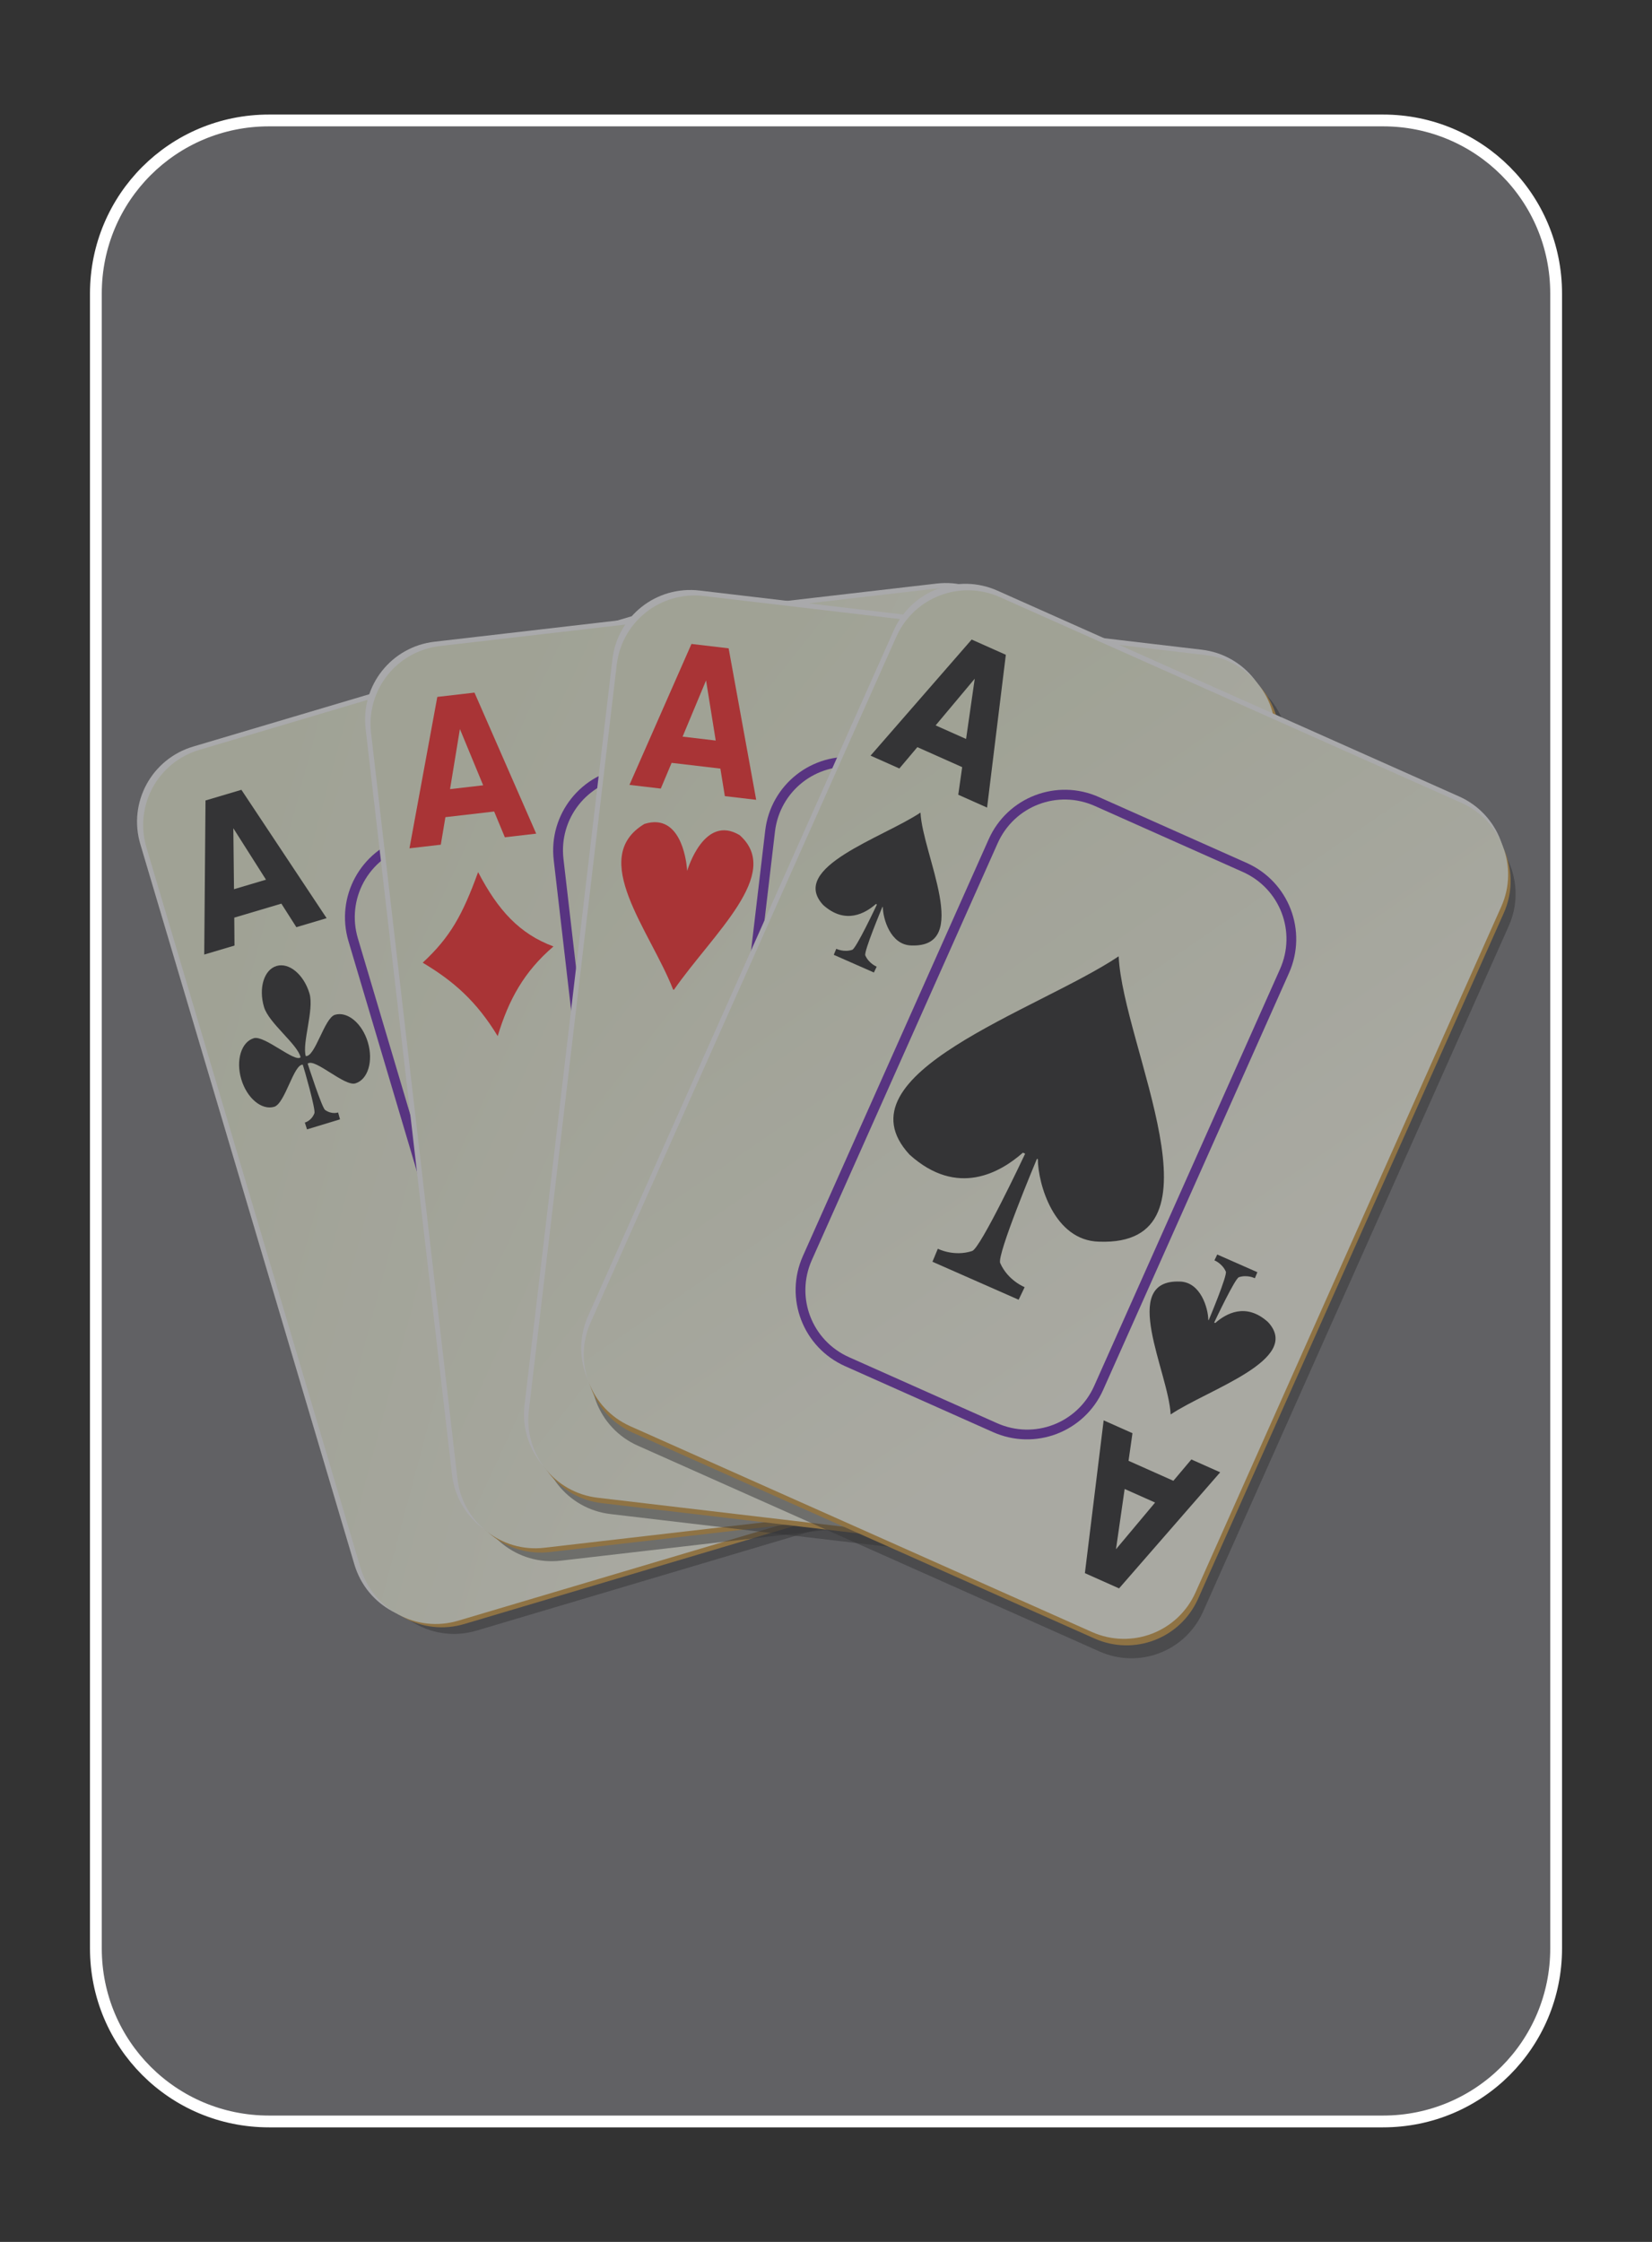 <?xml version="1.0" encoding="UTF-8" standalone="no"?>
<!-- Created with Inkscape (http://www.inkscape.org/) -->

<svg
   xmlns:dc="http://purl.org/dc/elements/1.1/"
   xmlns:cc="http://creativecommons.org/ns#"
   xmlns:rdf="http://www.w3.org/1999/02/22-rdf-syntax-ns#"
   xmlns:svg="http://www.w3.org/2000/svg"
   xmlns="http://www.w3.org/2000/svg"
   xmlns:xlink="http://www.w3.org/1999/xlink"
   xmlns:sodipodi="http://sodipodi.sourceforge.net/DTD/sodipodi-0.dtd"
   xmlns:inkscape="http://www.inkscape.org/namespaces/inkscape"
   id="svg2"
   height="190"
   width="140"
   y="0"
   x="0"
   version="1.0"
   sodipodi:version="0.32"
   inkscape:version="0.48.1 r9760"
   sodipodi:docname="nicubunu_Card_backs_frame.svg">
  <rect width="100%" height="100%" fill="#333333" stroke="none"/>
  <sodipodi:namedview
     id="base"
     pagecolor="#ffffff"
     bordercolor="#666666"
     borderopacity="1.0"
     inkscape:pageopacity="0.0"
     inkscape:pageshadow="2"
     inkscape:window-width="1920"
     inkscape:window-height="1007"
     inkscape:zoom="4.0315789"
     inkscape:cx="-25.992168"
     inkscape:cy="95"
     inkscape:window-x="0"
     inkscape:window-y="24"
     inkscape:current-layer="svg2"
     showgrid="false"
     inkscape:window-maximized="1" />
  <defs
     id="defs3">
    <linearGradient
       id="linearGradient8302">
      <stop
         id="stop8314"
         offset="0"
         style="stop-color:#830007;stop-opacity:1;" />
      <stop
         id="stop8316"
         offset="1"
         style="stop-color:#ff0000;stop-opacity:1;" />
    </linearGradient>
    <linearGradient
       id="linearGradient2060">
      <stop
         id="stop2062"
         offset="0"
         style="stop-color:#ebf0d0;stop-opacity:1;" />
      <stop
         id="stop2064"
         offset="1"
         style="stop-color:#ffffeb;stop-opacity:1;" />
    </linearGradient>
    <linearGradient
       gradientTransform="translate(0,-1)"
       gradientUnits="userSpaceOnUse"
       xlink:href="#linearGradient2060"
       id="linearGradient4853"
       y2="128.695"
       x2="109"
       y1="63.1"
       x1="2" />
    <linearGradient
       gradientTransform="scale(0.854, 1.171)"
       gradientUnits="userSpaceOnUse"
       xlink:href="#linearGradient8302"
       id="linearGradient8318"
       y2="18.728"
       x2="36.52"
       y1="146.617"
       x1="138.234" />
    <linearGradient
       gradientTransform="matrix(0.855,0,0,1.169,-144.986,-13.609)"
       gradientUnits="userSpaceOnUse"
       xlink:href="#linearGradient8302"
       id="linearGradient9086"
       y2="140.454"
       x2="146.399"
       y1="17.153"
       x1="22.029" />
    <linearGradient
       gradientTransform="translate(0,-1)"
       gradientUnits="userSpaceOnUse"
       xlink:href="#linearGradient2060"
       id="linearGradient12508"
       y2="128.695"
       x2="109"
       y1="63.1"
       x1="2" />
    <linearGradient
       gradientTransform="translate(0,-1)"
       gradientUnits="userSpaceOnUse"
       xlink:href="#linearGradient2060"
       id="linearGradient12510"
       y2="128.695"
       x2="109"
       y1="63.1"
       x1="2" />
    <linearGradient
       gradientTransform="translate(0,-1)"
       gradientUnits="userSpaceOnUse"
       xlink:href="#linearGradient2060"
       id="linearGradient12512"
       y2="128.695"
       x2="109"
       y1="63.1"
       x1="2" />
    <linearGradient
       gradientTransform="translate(0,-1)"
       gradientUnits="userSpaceOnUse"
       xlink:href="#linearGradient2060"
       id="linearGradient12514"
       y2="128.695"
       x2="109"
       y1="63.1"
       x1="2" />
    <linearGradient
       inkscape:collect="always"
       xlink:href="#linearGradient2060"
       id="linearGradient3903"
       gradientUnits="userSpaceOnUse"
       gradientTransform="translate(0,-1)"
       x1="2"
       y1="63.1"
       x2="109"
       y2="128.695" />
    <linearGradient
       inkscape:collect="always"
       xlink:href="#linearGradient2060"
       id="linearGradient3905"
       gradientUnits="userSpaceOnUse"
       gradientTransform="translate(0,-1)"
       x1="2"
       y1="63.1"
       x2="109"
       y2="128.695" />
    <linearGradient
       inkscape:collect="always"
       xlink:href="#linearGradient2060"
       id="linearGradient3907"
       gradientUnits="userSpaceOnUse"
       gradientTransform="translate(0,-1)"
       x1="2"
       y1="63.1"
       x2="109"
       y2="128.695" />
    <linearGradient
       inkscape:collect="always"
       xlink:href="#linearGradient2060"
       id="linearGradient3909"
       gradientUnits="userSpaceOnUse"
       gradientTransform="translate(0,-1)"
       x1="2"
       y1="63.1"
       x2="109"
       y2="128.695" />
  </defs>
  <path
     id="path1385"
     style="fill:#e5e5f0;fill-opacity:0.26;stroke:#ffffff;stroke-opacity:1"
     d="m 22.792,10.208 94.417,0 c 8.125,0 14.667,6.541 14.667,14.667 l 0,140.25 c 0,8.125 -6.541,14.667 -14.667,14.667 l -94.417,0 C 14.666,179.792 8.125,173.25 8.125,165.125 l 0,-140.25 c 0,-8.125 6.541,-14.667 14.667,-14.667 z"
     inkscape:connector-curvature="0" />
  <g
     id="g6732"
     transform="matrix(0.416,0,0,0.416,193.26,57.589)"
     style="opacity:0.46">
    <g
       id="g6340"
       transform="matrix(0.959,-0.285,0.285,0.959,-441.782,17.538)">
      <g
         id="g6342">
        <path
           id="path6344"
           style="fill:#000000;fill-opacity:0.498;stroke:none"
           d="m 21,5 103,0 c 8.864,0 16,7.136 16,16 l 0,153 c 0,8.864 -7.136,16 -16,16 L 21,190 C 12.136,190 5,182.864 5,174 L 5,21 C 5,12.136 12.136,5 21,5 z"
           inkscape:connector-curvature="0" />
        <path
           id="path6346"
           style="fill:#ffffff;fill-opacity:1;stroke:none"
           d="m 17,1 103,0 c 8.864,0 16,7.136 16,16 l 0,153 c 0,8.864 -7.136,16 -16,16 L 17,186 C 8.136,186 1,178.864 1,170 L 1,17 C 1,8.136 8.136,1 17,1 z"
           inkscape:connector-curvature="0" />
        <path
           id="path6348"
           style="fill:#c7891f;fill-opacity:1;stroke:none"
           d="m 19,3 103,0 c 8.864,0 16,7.136 16,16 l 0,153 c 0,8.864 -7.136,16 -16,16 L 19,188 C 10.136,188 3,180.864 3,172 L 3,19 C 3,10.136 10.136,3 19,3 z"
           inkscape:connector-curvature="0" />
        <path
           id="path6350"
           style="fill:url(#linearGradient3903);fill-opacity:1;stroke:none"
           d="m 18,2 103,0 c 8.864,0 16,7.136 16,16 l 0,153 c 0,8.864 -7.136,16 -16,16 L 18,187 C 9.136,187 2,179.864 2,171 L 2,18 C 2,9.136 9.136,2 18,2 z"
           inkscape:connector-curvature="0" />
        <path
           id="rect2941"
           style="fill:#4f00a4;fill-opacity:1;stroke:none"
           d="m 53,31 c -9.401,0 -17,7.599 -17,17 l 0,93 c 0,9.401 7.599,17 17,17 l 33,0 c 9.401,0 17,-7.599 17,-17 l 0,-93 C 103,38.599 95.401,31 86,31 l -33,0 z m 0,2 33,0 c 8.327,0 15,6.673 15,15 l 0,93 c 0,8.327 -6.673,15 -15,15 l -33,0 c -8.327,0 -15,-6.673 -15,-15 l 0,-93 c 0,-8.327 6.673,-15 15,-15 z"
           inkscape:connector-curvature="0" />
      </g>
      <path
         id="text1481"
         style="font-size:37.419px;font-style:normal;font-variant:normal;font-weight:bold;font-stretch:normal;writing-mode:lr-tb;text-anchor:start;fill:#000000;fill-opacity:1;stroke:none;font-family:Bitstream Vera Sans"
         d="m 25.079,36.775 -10.001,0 -1.578,5.465 -6.429,0 9.187,-30 7.626,0 9.187,30 -6.429,0 -1.562,-5.465 m -8.406,-5.566 6.795,0 -3.389,-11.936 -3.406,11.936"
         inkscape:connector-curvature="0" />
      <path
         id="text4064"
         style="font-size:37.419px;font-style:normal;font-variant:normal;font-weight:bold;font-stretch:normal;writing-mode:lr-tb;text-anchor:start;fill:#000000;fill-opacity:1;stroke:none;font-family:Bitstream Vera Sans"
         d="m 113.611,152.096 10.001,0 1.578,-5.465 6.429,0 -9.187,30 -7.626,0 -9.187,-30 6.429,0 1.562,5.465 m 8.406,5.566 -6.795,0 3.389,11.936 3.406,-11.936"
         inkscape:connector-curvature="0" />
      <path
         id="path908"
         style="fill:#000000;fill-opacity:1;fill-rule:evenodd;stroke:none"
         d="m 20.527,48.665 c -2.666,0 -4.83,3.264 -4.83,7.286 0,3.427 4.392,9.192 4.222,11.93 -1.41,0.782 -5.767,-6.438 -8.019,-6.438 -2.666,0 -4.83,3.264 -4.83,7.286 0,4.022 2.163,7.286 4.83,7.286 2.313,0 6.276,-7.214 8.019,-6.563 0.033,0.934 -0.06,9.542 -0.551,10.162 -1.061,1.341 -2.406,1.251 -2.406,1.251 l 0.028,1.46 7.024,-0.042 0.028,-1.46 c 3e-6,0 -1.335,0.103 -2.396,-1.237 C 21.156,78.969 20.937,69.802 20.933,69.507 l 0.055,0 0,0.014 c 1.707,-0.64 5.806,6.632 8.102,6.632 2.666,0 4.83,-3.264 4.83,-7.286 0,-4.022 -2.163,-7.286 -4.83,-7.286 -2.243,0 -6.308,7.101 -8.093,6.368 0.025,-2.805 4.36,-8.576 4.36,-11.999 0,-4.022 -2.163,-7.286 -4.83,-7.286 z"
         inkscape:connector-curvature="0" />
      <path
         id="path4052"
         style="fill:#000000;fill-opacity:1;fill-rule:evenodd;stroke:none"
         d="m 117.418,139.963 c 2.666,0 4.83,-3.264 4.83,-7.286 0,-3.427 -4.392,-9.192 -4.222,-11.93 1.41,-0.782 5.767,6.438 8.019,6.438 2.666,0 4.83,-3.264 4.83,-7.286 0,-4.022 -2.163,-7.286 -4.83,-7.286 -2.313,0 -6.276,7.214 -8.019,6.563 -0.033,-0.934 0.06,-9.542 0.551,-10.162 1.061,-1.341 2.406,-1.251 2.406,-1.251 l -0.028,-1.46 -7.024,0.042 -0.028,1.46 c 0,0 1.335,-0.103 2.397,1.237 0.488,0.617 0.708,9.784 0.712,10.079 l -0.055,0 0,-0.014 c -1.707,0.64 -5.806,-6.632 -8.102,-6.632 -2.666,0 -4.83,3.264 -4.83,7.286 0,4.022 2.163,7.286 4.83,7.286 2.243,0 6.308,-7.101 8.093,-6.368 -0.025,2.805 -4.36,8.576 -4.36,11.999 0,4.022 2.163,7.286 4.83,7.286 z"
         inkscape:connector-curvature="0" />
      <path
         id="path4078"
         style="fill:#000000;fill-opacity:1;fill-rule:evenodd;stroke:none"
         d="m 69.529,59.05 c -5.726,0 -10.372,7.013 -10.372,15.656 0,7.363 9.432,19.751 9.066,25.635 -3.028,1.681 -12.385,-13.833 -17.221,-13.833 -5.726,0 -10.372,7.013 -10.372,15.656 0,8.643 4.646,15.656 10.372,15.656 4.966,0 13.477,-15.502 17.221,-14.102 0.07,2.007 -0.129,20.505 -1.183,21.837 -2.279,2.881 -5.166,2.689 -5.166,2.689 l 0.059,3.137 15.083,-0.09 0.059,-3.137 c 6e-6,0 -2.867,0.222 -5.146,-2.659 -1.049,-1.326 -1.521,-21.024 -1.529,-21.658 l 0.119,0 0,0.03 c 3.666,-1.375 12.468,14.251 17.399,14.252 5.726,0 10.372,-7.013 10.372,-15.656 0,-8.643 -4.646,-15.656 -10.372,-15.656 -4.816,0 -13.546,15.258 -17.379,13.684 C 70.593,94.461 79.901,82.061 79.901,74.706 79.901,66.063 75.255,59.05 69.529,59.05 z"
         inkscape:connector-curvature="0" />
    </g>
    <g
       id="g6465"
       transform="matrix(0.993,-0.115,0.115,0.993,-393.033,-6.742)">
      <g
         id="g6467">
        <path
           id="path6469"
           style="fill:#000000;fill-opacity:0.498;stroke:none"
           d="m 21,5 103,0 c 8.864,0 16,7.136 16,16 l 0,153 c 0,8.864 -7.136,16 -16,16 L 21,190 C 12.136,190 5,182.864 5,174 L 5,21 C 5,12.136 12.136,5 21,5 z"
           inkscape:connector-curvature="0" />
        <path
           id="path6471"
           style="fill:#ffffff;fill-opacity:1;stroke:none"
           d="m 17,1 103,0 c 8.864,0 16,7.136 16,16 l 0,153 c 0,8.864 -7.136,16 -16,16 L 17,186 C 8.136,186 1,178.864 1,170 L 1,17 C 1,8.136 8.136,1 17,1 z"
           inkscape:connector-curvature="0" />
        <path
           id="path6473"
           style="fill:#c7891f;fill-opacity:1;stroke:none"
           d="m 19,3 103,0 c 8.864,0 16,7.136 16,16 l 0,153 c 0,8.864 -7.136,16 -16,16 L 19,188 C 10.136,188 3,180.864 3,172 L 3,19 C 3,10.136 10.136,3 19,3 z"
           inkscape:connector-curvature="0" />
        <path
           id="path6475"
           style="fill:url(#linearGradient3905);fill-opacity:1;stroke:none"
           d="m 18,2 103,0 c 8.864,0 16,7.136 16,16 l 0,153 c 0,8.864 -7.136,16 -16,16 L 18,187 C 9.136,187 2,179.864 2,171 L 2,18 C 2,9.136 9.136,2 18,2 z"
           inkscape:connector-curvature="0" />
        <path
           id="path6477"
           style="fill:#4f00a4;fill-opacity:1;stroke:none"
           d="m 53,31 c -9.401,0 -17,7.599 -17,17 l 0,93 c 0,9.401 7.599,17 17,17 l 33,0 c 9.401,0 17,-7.599 17,-17 l 0,-93 C 103,38.599 95.401,31 86,31 l -33,0 z m 0,2 33,0 c 8.327,0 15,6.673 15,15 l 0,93 c 0,8.327 -6.673,15 -15,15 l -33,0 c -8.327,0 -15,-6.673 -15,-15 l 0,-93 c 0,-8.327 6.673,-15 15,-15 z"
           inkscape:connector-curvature="0" />
      </g>
      <path
         id="path6479"
         style="font-size:37.419px;font-style:normal;font-variant:normal;font-weight:bold;font-stretch:normal;writing-mode:lr-tb;text-anchor:start;fill:#ff0000;fill-opacity:1;stroke:none;font-family:Bitstream Vera Sans"
         d="m 25.079,36.775 -10.001,0 -1.578,5.465 -6.429,0 9.187,-30 7.626,0 9.187,30 -6.429,0 -1.562,-5.465 m -8.406,-5.566 6.795,0 -3.389,-11.936 -3.406,11.936"
         inkscape:connector-curvature="0" />
      <path
         id="text3802"
         style="font-size:37.419px;font-style:normal;font-variant:normal;font-weight:bold;font-stretch:normal;writing-mode:lr-tb;text-anchor:start;fill:#ff0000;fill-opacity:1;stroke:none;font-family:Bitstream Vera Sans"
         d="m 113.611,152.096 10.001,0 1.578,-5.465 6.429,0 -9.187,30 -7.626,0 -9.187,-30 6.429,0 1.562,5.465 m 8.406,5.566 -6.795,0 3.389,11.936 3.406,-11.936"
         inkscape:connector-curvature="0" />
      <path
         id="path1608"
         style="fill:#ff0000;fill-opacity:1;fill-rule:evenodd;stroke:none"
         d="M 20.41,48.665 C 16.284,56.91 13.275,61.163 7.07,65.705 12.942,70.192 17.083,74.829 20.53,82.325 23.609,75.204 27.377,69.895 33.92,65.482 27.338,62.133 23.527,56.828 20.41,48.665 z"
         inkscape:connector-curvature="0" />
      <path
         id="path1518"
         style="fill:#ff0000;fill-opacity:1;fill-rule:evenodd;stroke:none"
         d="m 118.34,106.34 c -4.126,8.245 -7.134,12.498 -13.34,17.04 5.872,4.487 10.013,9.124 13.46,16.62 3.079,-7.121 6.846,-12.43 13.39,-16.843 -6.582,-3.349 -10.393,-8.654 -13.51,-16.817 z"
         inkscape:connector-curvature="0" />
      <path
         id="path3794"
         style="fill:#ff0000;fill-opacity:1;fill-rule:evenodd;stroke:none"
         d="M 69.276,59.05 C 60.416,76.768 53.956,85.906 40.63,95.665 53.241,105.307 62.132,115.272 69.536,131.38 76.148,116.078 84.238,104.67 98.29,95.187 84.155,87.991 75.972,76.592 69.276,59.05 z"
         inkscape:connector-curvature="0" />
    </g>
    <g
       id="g6575"
       transform="matrix(0.993,0.117,-0.117,0.993,-338.813,-21.109)">
      <g
         id="g6577">
        <path
           id="path6579"
           style="fill:#000000;fill-opacity:0.498;stroke:none"
           d="m 21,5 103,0 c 8.864,0 16,7.136 16,16 l 0,153 c 0,8.864 -7.136,16 -16,16 L 21,190 C 12.136,190 5,182.864 5,174 L 5,21 C 5,12.136 12.136,5 21,5 z"
           inkscape:connector-curvature="0" />
        <path
           id="path6581"
           style="fill:#ffffff;fill-opacity:1;stroke:none"
           d="m 17,1 103,0 c 8.864,0 16,7.136 16,16 l 0,153 c 0,8.864 -7.136,16 -16,16 L 17,186 C 8.136,186 1,178.864 1,170 L 1,17 C 1,8.136 8.136,1 17,1 z"
           inkscape:connector-curvature="0" />
        <path
           id="path6583"
           style="fill:#c7891f;fill-opacity:1;stroke:none"
           d="m 19,3 103,0 c 8.864,0 16,7.136 16,16 l 0,153 c 0,8.864 -7.136,16 -16,16 L 19,188 C 10.136,188 3,180.864 3,172 L 3,19 C 3,10.136 10.136,3 19,3 z"
           inkscape:connector-curvature="0" />
        <path
           id="path6585"
           style="fill:url(#linearGradient3907);fill-opacity:1;stroke:none"
           d="m 18,2 103,0 c 8.864,0 16,7.136 16,16 l 0,153 c 0,8.864 -7.136,16 -16,16 L 18,187 C 9.136,187 2,179.864 2,171 L 2,18 C 2,9.136 9.136,2 18,2 z"
           inkscape:connector-curvature="0" />
        <path
           id="path6587"
           style="fill:#4f00a4;fill-opacity:1;stroke:none"
           d="m 53,31 c -9.401,0 -17,7.599 -17,17 l 0,93 c 0,9.401 7.599,17 17,17 l 33,0 c 9.401,0 17,-7.599 17,-17 l 0,-93 C 103,38.599 95.401,31 86,31 l -33,0 z m 0,2 33,0 c 8.327,0 15,6.673 15,15 l 0,93 c 0,8.327 -6.673,15 -15,15 l -33,0 c -8.327,0 -15,-6.673 -15,-15 l 0,-93 c 0,-8.327 6.673,-15 15,-15 z"
           inkscape:connector-curvature="0" />
      </g>
      <path
         id="text2070"
         style="font-size:37.419px;font-style:normal;font-variant:normal;font-weight:bold;font-stretch:normal;writing-mode:lr-tb;text-anchor:start;fill:#ff0000;fill-opacity:1;stroke:none;font-family:Bitstream Vera Sans"
         d="m 25.449,36.534 -10.001,0 -1.578,5.465 -6.429,0 9.187,-30 7.626,0 9.187,30 -6.429,0 -1.562,-5.465 m -8.406,-5.566 6.795,0 -3.389,-11.936 -3.406,11.936"
         inkscape:connector-curvature="0" />
      <g
         id="g1605"
         style="fill:#ff0000;fill-opacity:1"
         transform="matrix(0.286,0,0,0.389,-29.034,-9.472)">
        <path
           id="path1585"
           style="fill-rule:evenodd;stroke:none"
           transform="matrix(1.105,0,0,1.08,-12.014,-18.867)"
           d="m 147.206,156.417 c -2.536,0.013 -5.322,0.482 -8.406,1.531 -33.623,19.537 11.705,51.041 30.844,78.094 l 0.553,0.138 c 21.033,-29.569 61.072,-62.108 30.479,-78.232 -24.237,-8.244 -30.711,19.198 -30.938,20.188 -0.197,-0.864 -5.142,-21.806 -22.531,-21.719 z"
           inkscape:connector-curvature="0" />
      </g>
      <path
         id="text15628"
         style="font-size:37.419px;font-style:normal;font-variant:normal;font-weight:bold;font-stretch:normal;writing-mode:lr-tb;text-anchor:start;fill:#ff0000;fill-opacity:1;stroke:none;font-family:Bitstream Vera Sans"
         d="m 113.572,152.466 10.001,0 1.578,-5.465 6.429,0 -9.187,30 -7.626,0 -9.187,-30 6.429,0 1.562,5.465 m 8.406,5.566 -6.795,0 3.389,11.936 3.406,-11.936"
         inkscape:connector-curvature="0" />
      <g
         id="g15632"
         style="fill:#ff0000;fill-opacity:1"
         transform="matrix(-0.286,0,0,-0.389,168.06,198.314)">
        <path
           id="path15634"
           style="fill-rule:evenodd;stroke:none"
           transform="matrix(1.105,0,0,1.08,-12.014,-18.867)"
           d="m 147.206,156.417 c -2.536,0.013 -5.322,0.482 -8.406,1.531 -33.623,19.537 11.705,51.041 30.844,78.094 l 0.553,0.138 c 21.033,-29.569 61.072,-62.108 30.479,-78.232 -24.237,-8.244 -30.711,19.198 -30.938,20.188 -0.197,-0.864 -5.142,-21.806 -22.531,-21.719 z"
           inkscape:connector-curvature="0" />
      </g>
      <g
         id="g1318"
         style="fill:#ff0000;fill-opacity:1"
         transform="matrix(0.613,0,0,0.84,-37.919,-66.915)">
        <path
           id="path1320"
           style="fill-rule:evenodd;stroke:none"
           transform="matrix(1.105,0,0,1.08,-12.014,-18.867)"
           d="m 147.206,156.417 c -2.536,0.013 -5.322,0.482 -8.406,1.531 -33.623,19.537 11.705,51.041 30.844,78.094 l 0.553,0.138 c 21.033,-29.569 61.072,-62.108 30.479,-78.232 -24.237,-8.244 -30.711,19.198 -30.938,20.188 -0.197,-0.864 -5.142,-21.806 -22.531,-21.719 z"
           inkscape:connector-curvature="0" />
      </g>
    </g>
    <g
       id="g6707"
       transform="matrix(0.913,0.407,-0.407,0.913,-276.487,-25.935)">
      <g
         id="g6709">
        <path
           id="path6711"
           style="fill:#000000;fill-opacity:0.498;stroke:none"
           d="m 21,5 103,0 c 8.864,0 16,7.136 16,16 l 0,153 c 0,8.864 -7.136,16 -16,16 L 21,190 C 12.136,190 5,182.864 5,174 L 5,21 C 5,12.136 12.136,5 21,5 z"
           inkscape:connector-curvature="0" />
        <path
           id="path6713"
           style="fill:#ffffff;fill-opacity:1;stroke:none"
           d="m 17,1 103,0 c 8.864,0 16,7.136 16,16 l 0,153 c 0,8.864 -7.136,16 -16,16 L 17,186 C 8.136,186 1,178.864 1,170 L 1,17 C 1,8.136 8.136,1 17,1 z"
           inkscape:connector-curvature="0" />
        <path
           id="path6715"
           style="fill:#c7891f;fill-opacity:1;stroke:none"
           d="m 19,3 103,0 c 8.864,0 16,7.136 16,16 l 0,153 c 0,8.864 -7.136,16 -16,16 L 19,188 C 10.136,188 3,180.864 3,172 L 3,19 C 3,10.136 10.136,3 19,3 z"
           inkscape:connector-curvature="0" />
        <path
           id="path6717"
           style="fill:url(#linearGradient3909);fill-opacity:1;stroke:none"
           d="m 18,2 103,0 c 8.864,0 16,7.136 16,16 l 0,153 c 0,8.864 -7.136,16 -16,16 L 18,187 C 9.136,187 2,179.864 2,171 L 2,18 C 2,9.136 9.136,2 18,2 z"
           inkscape:connector-curvature="0" />
        <path
           id="path6719"
           style="fill:#4f00a4;fill-opacity:1;stroke:none"
           d="m 53,31 c -9.401,0 -17,7.599 -17,17 l 0,93 c 0,9.401 7.599,17 17,17 l 33,0 c 9.401,0 17,-7.599 17,-17 l 0,-93 C 103,38.599 95.401,31 86,31 l -33,0 z m 0,2 33,0 c 8.327,0 15,6.673 15,15 l 0,93 c 0,8.327 -6.673,15 -15,15 l -33,0 c -8.327,0 -15,-6.673 -15,-15 l 0,-93 c 0,-8.327 6.673,-15 15,-15 z"
           inkscape:connector-curvature="0" />
      </g>
      <g
         id="g1600"
         transform="matrix(1,0,0,0.401,-239.327,-10.812)">
        <path
           id="path1561"
           style="fill:#000000;fill-opacity:1;fill-rule:evenodd;stroke:none"
           d="m 260.419,148.389 c -4.924,19.522 -20.034,52.765 -10.462,63.029 5.81,4.725 8.576,-4.947 9.747,-11.35 l 0.235,0 c -0.009,1.204 -0.217,24.756 -0.833,26.15 -1.351,3.057 -3.061,2.822 -3.061,2.822 l 0.035,3.329 8.937,-0.095 0.035,-3.297 c 0,0 -1.699,0.204 -3.05,-2.853 -0.616,-1.394 -0.836,-24.898 -0.844,-26.086 l 0.094,0 c 0.946,5.232 4.535,16.064 8.484,11.939 11.546,-11.564 -5.456,-44.469 -9.317,-63.586 z"
           inkscape:connector-curvature="0" />
      </g>
      <path
         id="path6723"
         style="font-size:37.419px;font-style:normal;font-variant:normal;font-weight:bold;font-stretch:normal;writing-mode:lr-tb;text-anchor:start;fill:#000000;fill-opacity:1;stroke:none;font-family:Bitstream Vera Sans"
         d="m 25.079,36.775 -10.001,0 -1.578,5.465 -6.429,0 9.187,-30 7.626,0 9.187,30 -6.429,0 -1.562,-5.465 m -8.406,-5.566 6.795,0 -3.389,-11.936 -3.406,11.936"
         inkscape:connector-curvature="0" />
      <g
         id="g19507"
         transform="matrix(-1,0,0,-0.401,378.017,199.477)">
        <path
           id="path19509"
           style="fill:#000000;fill-opacity:1;fill-rule:evenodd;stroke:none"
           d="m 260.419,148.389 c -4.924,19.522 -20.034,52.765 -10.462,63.029 5.81,4.725 8.576,-4.947 9.747,-11.35 l 0.235,0 c -0.009,1.204 -0.217,24.756 -0.833,26.15 -1.351,3.057 -3.061,2.822 -3.061,2.822 l 0.035,3.329 8.937,-0.095 0.035,-3.297 c 0,0 -1.699,0.204 -3.05,-2.853 -0.616,-1.394 -0.836,-24.898 -0.844,-26.086 l 0.094,0 c 0.946,5.232 4.535,16.064 8.484,11.939 11.546,-11.564 -5.456,-44.469 -9.317,-63.586 z"
           inkscape:connector-curvature="0" />
      </g>
      <path
         id="text19511"
         style="font-size:37.419px;font-style:normal;font-variant:normal;font-weight:bold;font-stretch:normal;writing-mode:lr-tb;text-anchor:start;fill:#000000;fill-opacity:1;stroke:none;font-family:Bitstream Vera Sans"
         d="m 113.611,152.096 10.001,0 1.578,-5.465 6.429,0 -9.187,30 -7.626,0 -9.187,-30 6.429,0 1.562,5.465 m 8.406,5.566 -6.795,0 3.389,11.936 3.406,-11.936"
         inkscape:connector-curvature="0" />
      <g
         id="g4161"
         transform="matrix(2.148,0,0,0.861,-489.471,-68.756)">
        <path
           id="path4163"
           style="fill:#000000;fill-opacity:1;fill-rule:evenodd;stroke:none"
           d="m 260.419,148.389 c -4.924,19.522 -20.034,52.765 -10.462,63.029 5.81,4.725 8.576,-4.947 9.747,-11.35 l 0.235,0 c -0.009,1.204 -0.217,24.756 -0.833,26.15 -1.351,3.057 -3.061,2.822 -3.061,2.822 l 0.035,3.329 8.937,-0.095 0.035,-3.297 c 0,0 -1.699,0.204 -3.05,-2.853 -0.616,-1.394 -0.836,-24.898 -0.844,-26.086 l 0.094,0 c 0.946,5.232 4.535,16.064 8.484,11.939 11.546,-11.564 -5.456,-44.469 -9.317,-63.586 z"
           inkscape:connector-curvature="0" />
      </g>
    </g>
  </g>
</svg>
